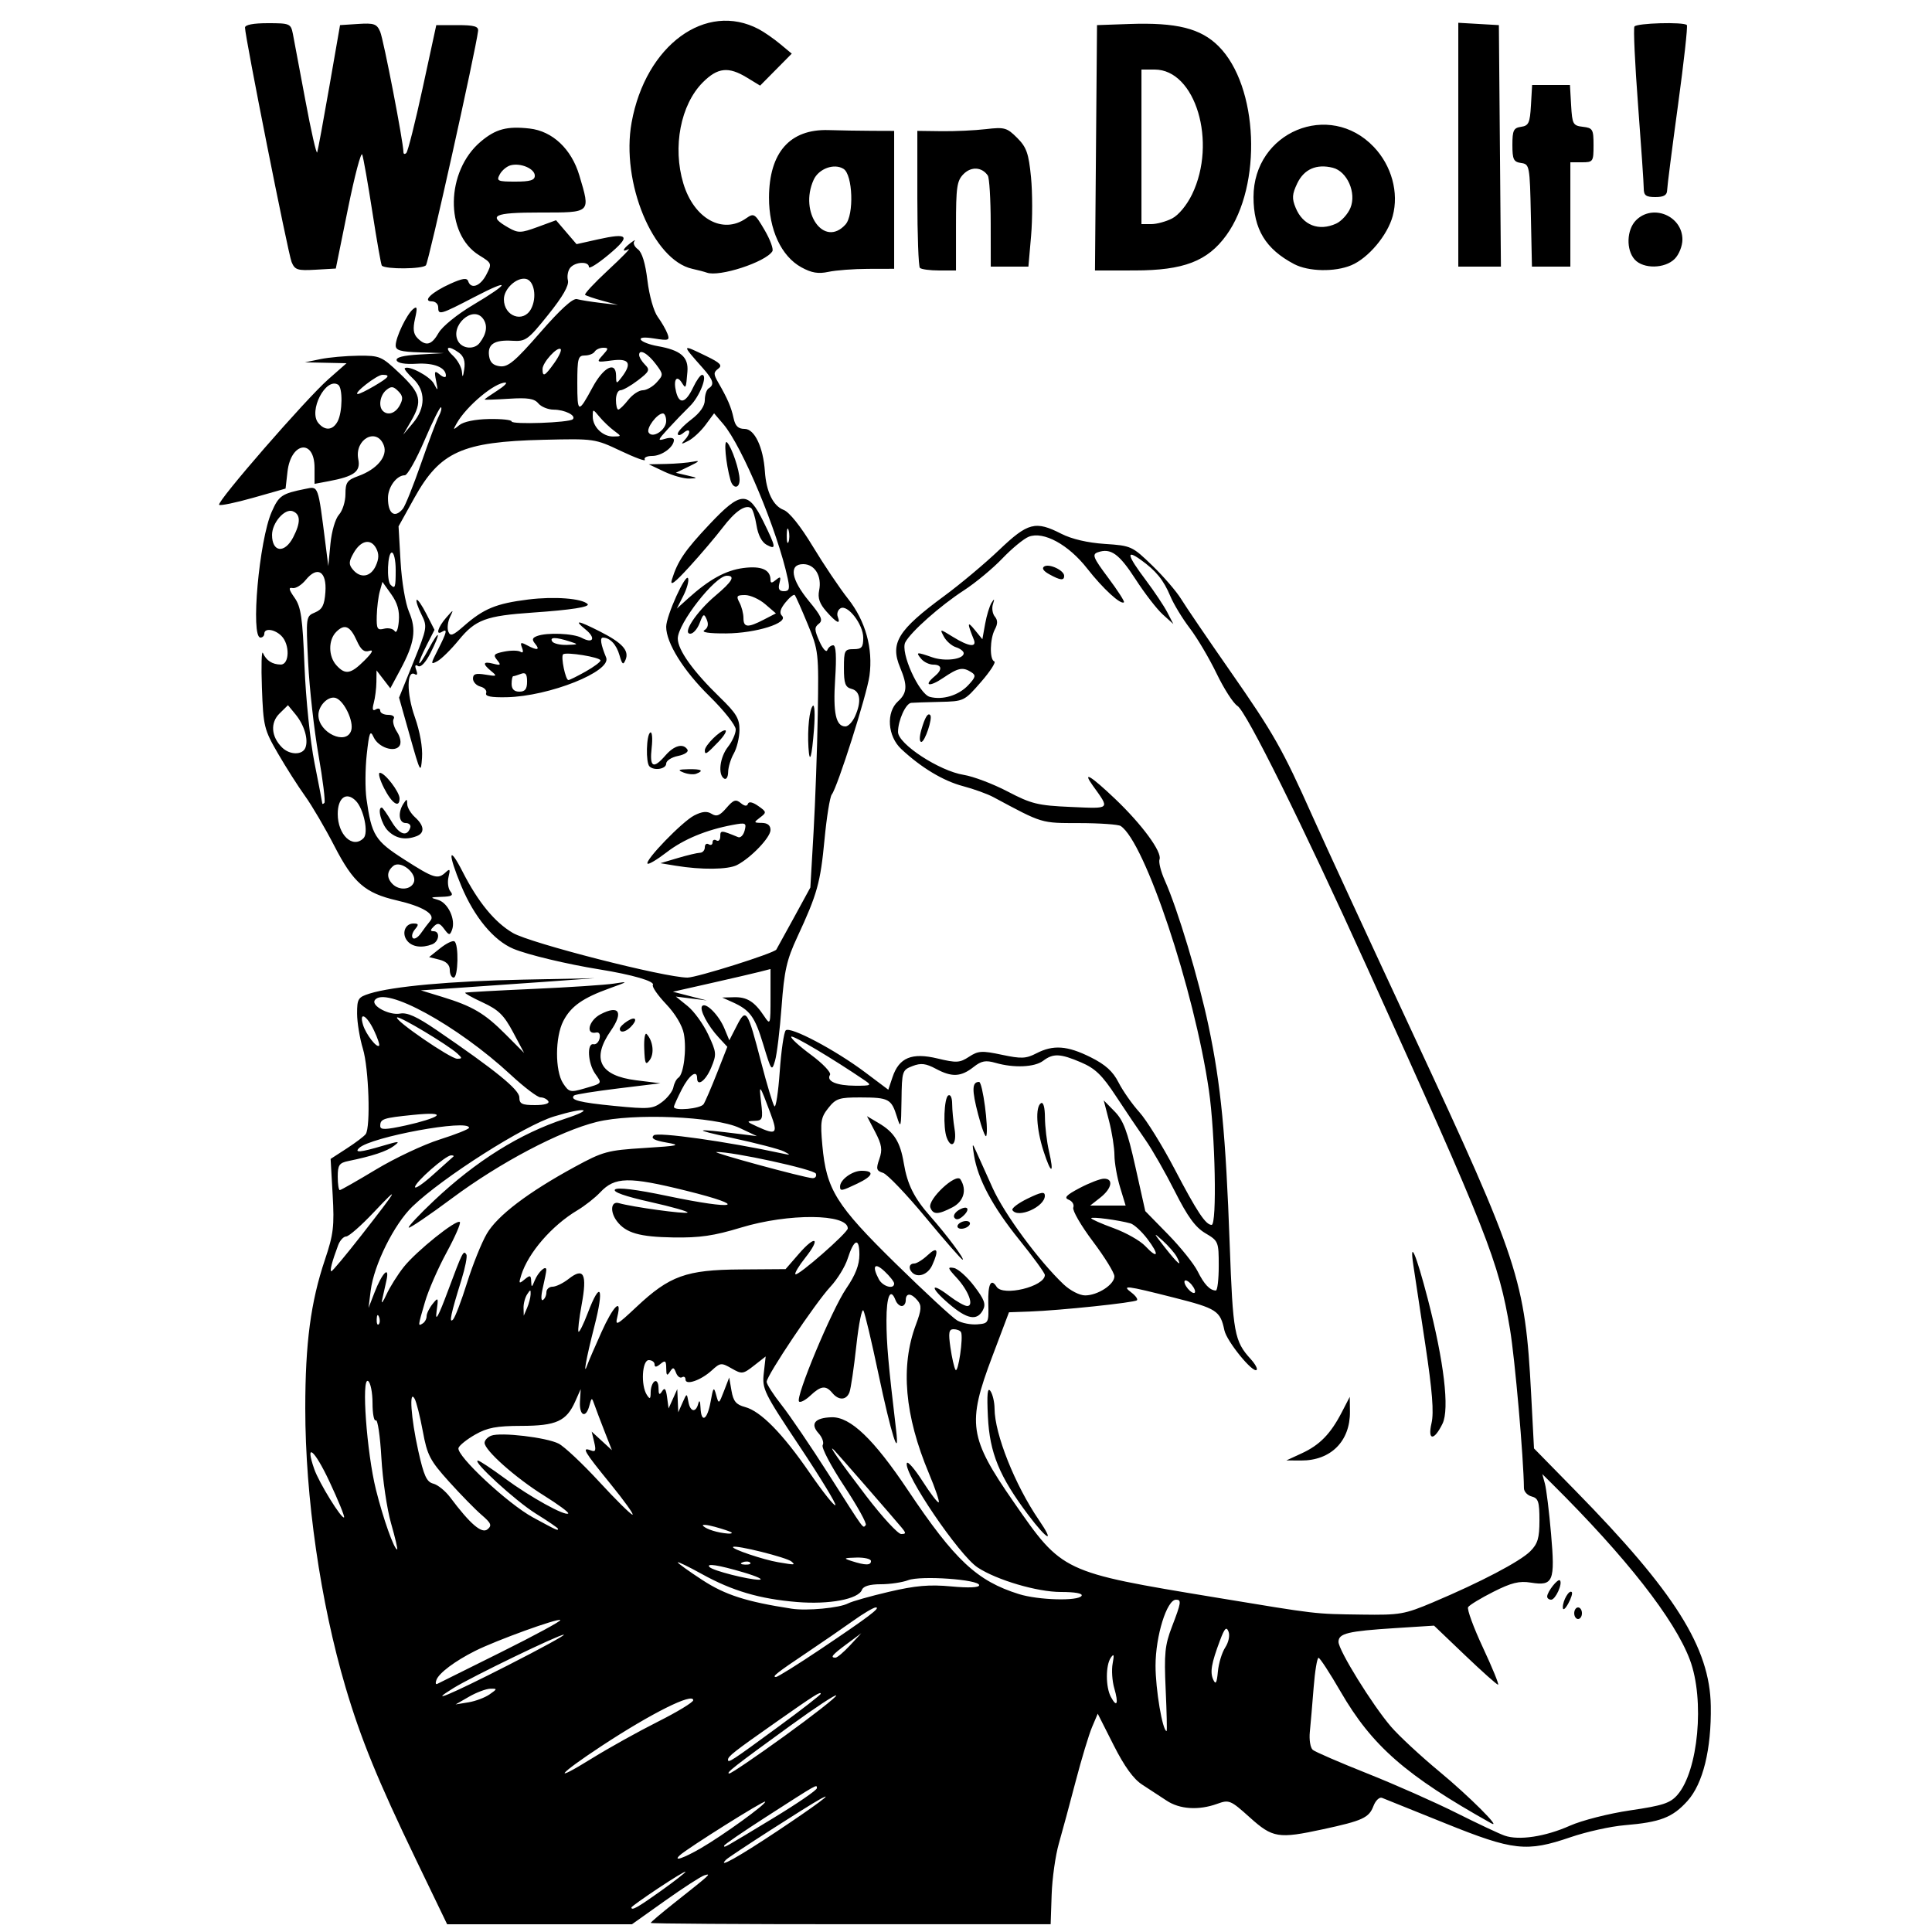 <?xml version="1.0" encoding="UTF-8" standalone="no"?>
<!-- Created with Inkscape (http://www.inkscape.org/) -->

<svg
   xmlns:dc="http://purl.org/dc/elements/1.1/"
   xmlns:cc="http://creativecommons.org/ns#"
   xmlns:rdf="http://www.w3.org/1999/02/22-rdf-syntax-ns#"
   xmlns:svg="http://www.w3.org/2000/svg"
   xmlns="http://www.w3.org/2000/svg"
   xmlns:sodipodi="http://sodipodi.sourceforge.net/DTD/sodipodi-0.dtd"
   xmlns:inkscape="http://www.inkscape.org/namespaces/inkscape"
   version="1.1"
   id="svg6076"
   width="666.667"
   height="666.667"
   viewBox="0 0 666.667 666.667"
   sodipodi:docname="pngwing.com.svg"
   inkscape:version="0.92.5 (2060ec1f9f, 2020-04-08)">
  <defs
     id="defs6080" />
  <sodipodi:namedview
     pagecolor="#ffffff"
     bordercolor="#666666"
     borderopacity="1"
     objecttolerance="10"
     gridtolerance="10"
     guidetolerance="10"
     inkscape:pageopacity="0"
     inkscape:pageshadow="2"
     inkscape:window-width="1920"
     inkscape:window-height="1016"
     id="namedview6078"
     showgrid="false"
     inkscape:zoom="0.50063159"
     inkscape:cx="143.26866"
     inkscape:cy="243.33693"
     inkscape:window-x="0"
     inkscape:window-y="27"
     inkscape:window-maximized="1"
     inkscape:current-layer="svg6076" />
  <path
     style="fill:#000000;stroke-width:1.333"
     d="m 143.518,641.652 c -13.099,-27.159 -19.052,-41.736 -24.294,-59.484 -8.66,-29.322 -13.883,-65.498 -13.884,-96.168 -7.1e-4,-22.542 1.874,-36.718 6.789,-51.333 2.946,-8.761 3.276,-11.534 2.659,-22.383 l -0.704,-12.383 5.563,-3.604 c 3.06,-1.982 6.004,-4.21 6.542,-4.95 1.744,-2.396 1.078,-22.733 -0.965,-29.467 -1.092,-3.6 -1.992,-9.049 -2,-12.109 -0.013,-5.114 0.336,-5.673 4.319,-6.923 7.929,-2.487 28.057,-4.315 53,-4.811 l 24.667,-0.491 -17.333,1.254 c -9.533,0.69 -23.033,1.632 -30,2.094 l -12.667,0.84 7.333,2.245 c 10.525,3.222 14.67,5.668 21.906,12.927 l 6.408,6.429 -3.823,-7.171 c -3.14,-5.89 -5.015,-7.723 -10.49,-10.257 -3.667,-1.697 -6.367,-3.213 -6,-3.369 0.367,-0.156 10.867,-0.737 23.333,-1.29 12.467,-0.553 25.067,-1.384 28,-1.846 5.103,-0.804 5.038,-0.734 -1.504,1.62 -9.298,3.345 -13.368,6.219 -15.992,11.294 -2.861,5.532 -2.899,17.2 -0.07,21.517 1.992,3.04 2.515,3.171 7.19,1.807 6.513,-1.901 6.323,-1.645 3.845,-5.182 -2.505,-3.577 -2.887,-10.614 -0.549,-10.123 0.873,0.183 1.82,-0.732 2.104,-2.035 0.307,-1.406 -0.17,-2.219 -1.175,-2 -3.812,0.829 -2.579,-4.198 1.553,-6.335 6.362,-3.29 7.934,-0.703 3.479,5.724 -6.768,9.766 -3.813,15.522 8.766,17.081 l 8.351,1.035 -14.571,1.78 c -8.014,0.979 -14.864,2.073 -15.222,2.431 -1.542,1.542 1.811,2.407 13.948,3.599 11.844,1.163 13.208,1.053 16.382,-1.314 1.905,-1.421 3.682,-3.719 3.951,-5.108 0.268,-1.389 1.039,-2.874 1.714,-3.3 1.834,-1.158 2.911,-9.762 1.899,-15.16 -0.538,-2.87 -2.964,-6.93 -6.129,-10.256 -2.881,-3.028 -4.935,-5.996 -4.564,-6.595 0.779,-1.26 -7.035,-3.539 -18.424,-5.373 -11.229,-1.808 -24.766,-5.047 -29.684,-7.102 -6.804,-2.843 -13.521,-10.933 -17.99,-21.669 -4.754,-11.42 -4.45,-14.525 0.477,-4.869 5.33,10.445 11.032,17.385 17.307,21.062 6.039,3.539 52.438,15.402 60.245,15.403 3.208,3.8e-4 29.752,-8.361 30.666,-9.66 0.131,-0.187 2.828,-5.083 5.993,-10.881 l 5.753,-10.542 1.099,-19.027 c 0.605,-10.465 1.261,-28.821 1.458,-40.792 0.352,-21.341 0.284,-21.947 -3.491,-31.098 -2.117,-5.133 -4.119,-9.633 -4.448,-10 -0.329,-0.367 -1.771,0.779 -3.203,2.547 -1.824,2.25 -2.184,3.634 -1.201,4.617 2.435,2.434 -8.938,6.014 -19.297,6.074 -5.9,0.034 -8.649,-0.379 -7.472,-1.124 1.22,-0.772 1.497,-2.029 0.805,-3.646 -0.939,-2.196 -1.21,-2.064 -2.452,1.199 -0.768,2.017 -2.214,3.667 -3.214,3.667 -2.911,0 2.097,-7.582 8.666,-13.12 5.831,-4.917 6.955,-6.88 3.937,-6.88 -4.047,0 -16.937,16.494 -16.937,21.672 0,3.936 5.303,11.346 14.512,20.277 5.716,5.544 6.814,7.381 6.774,11.333 -0.026,2.594 -0.905,6.217 -1.953,8.05 -1.048,1.833 -1.927,4.719 -1.953,6.412 -0.026,1.704 -0.643,2.711 -1.381,2.255 -2.225,-1.375 -1.496,-7.373 1.333,-10.97 1.467,-1.865 2.667,-4.555 2.667,-5.978 0,-1.435 -4.038,-6.55 -9.069,-11.487 -8.963,-8.795 -14.931,-18.368 -14.931,-23.949 0,-3.761 6.79,-18.756 7.565,-16.707 0.328,0.867 -0.412,3.567 -1.646,6 l -2.243,4.424 3.828,-3.452 c 7.354,-6.632 13.049,-9.764 19.184,-10.551 6.174,-0.792 9.311,0.593 9.311,4.11 0,1.172 0.464,1.167 1.895,-0.02 1.555,-1.291 1.766,-1.081 1.178,1.17 -0.516,1.972 -0.082,2.743 1.544,2.743 1.853,0 2.094,-0.784 1.335,-4.333 -3.518,-16.459 -15.724,-45.707 -22.265,-53.354 l -3.154,-3.688 -2.942,3.979 c -1.618,2.188 -4.288,4.671 -5.933,5.518 -2.468,1.27 -2.7,1.231 -1.325,-0.224 2.351,-2.487 2.08,-4.566 -0.333,-2.563 -1.125,0.933 -2,1.074 -2,0.322 0,-0.736 2.1,-2.94 4.667,-4.898 3.039,-2.318 4.667,-4.671 4.667,-6.746 0,-1.753 0.6,-3.558 1.333,-4.011 2.069,-1.279 1.611,-2.883 -1.979,-6.931 -7.478,-8.433 -7.489,-8.395 1.212,-4.168 4.801,2.333 5.596,3.181 4.059,4.333 -1.659,1.244 -1.657,1.873 0.012,4.766 3.224,5.587 4.476,8.503 5.296,12.333 0.577,2.699 1.587,3.667 3.824,3.667 3.403,0 6.413,6.334 6.969,14.667 0.467,7.001 2.847,11.904 6.441,13.27 1.987,0.755 5.845,5.576 10.097,12.615 3.785,6.266 9.252,14.392 12.15,18.058 6.044,7.646 8.679,17.122 7.396,26.592 -0.881,6.498 -11.021,38.432 -13.005,40.956 -0.645,0.82 -1.771,7.814 -2.503,15.542 -1.413,14.914 -2.502,18.813 -9.392,33.634 -3.665,7.884 -4.507,11.611 -5.422,24 -0.596,8.067 -1.611,16.467 -2.255,18.667 -1.122,3.832 -1.292,3.601 -4.045,-5.512 -2.93,-9.699 -4.576,-11.958 -10.714,-14.713 l -3.473,-1.558 4.079,-0.108 c 4.471,-0.119 7.048,1.499 10.393,6.522 2.138,3.211 2.195,3.043 2.195,-6.478 v -9.775 l -3.667,0.942 c -2.017,0.518 -9.596,2.281 -16.842,3.918 l -13.175,2.976 5.842,1.503 5.842,1.503 -5.333,-0.669 -5.333,-0.669 4.045,3.264 c 2.225,1.795 5.427,6.215 7.117,9.823 2.9,6.191 2.957,6.834 1.023,11.462 -1.888,4.519 -4.851,6.7 -4.851,3.57 0,-3.054 -2.795,-0.975 -5.306,3.947 -1.482,2.904 -2.694,5.604 -2.694,6 0,1.497 9.224,0.645 10.246,-0.947 0.589,-0.917 2.671,-5.743 4.628,-10.725 l 3.558,-9.058 -2.929,-3.161 c -3.872,-4.178 -6.838,-9.832 -5.735,-10.935 1.323,-1.323 5.761,3.188 7.669,7.796 l 1.681,4.057 2.574,-5.017 c 3.224,-6.284 3.69,-5.585 8.41,12.608 2.013,7.756 4.072,14.582 4.577,15.168 0.505,0.586 1.331,-4.806 1.835,-11.982 0.504,-7.176 1.438,-13.568 2.074,-14.205 1.5,-1.5 17.108,6.746 27.401,14.478 l 7.989,6.001 1.457,-4.345 c 2.262,-6.746 6.651,-8.563 15.535,-6.432 6.534,1.567 7.659,1.506 10.859,-0.591 3.173,-2.079 4.434,-2.156 11.334,-0.692 6.701,1.422 8.33,1.355 11.9,-0.492 5.832,-3.016 10.681,-2.67 18.719,1.336 5.127,2.555 7.683,4.866 9.653,8.727 1.474,2.888 4.697,7.485 7.163,10.214 2.466,2.73 7.935,11.553 12.153,19.607 7.754,14.805 10.737,19.31 12.788,19.31 1.892,0 1.254,-31.45 -0.943,-46.496 -5.067,-34.698 -22.088,-85.668 -30.439,-91.151 -0.821,-0.539 -7.24,-0.989 -14.266,-1 -13.377,-0.021 -12.467,0.254 -29.657,-8.962 -2.071,-1.11 -6.784,-2.815 -10.475,-3.788 -6.808,-1.796 -14.419,-6.369 -21.3,-12.796 -4.753,-4.44 -5.318,-12.683 -1.128,-16.474 3.169,-2.868 3.331,-5.419 0.737,-11.627 -3.552,-8.5 -0.828,-12.919 15.263,-24.767 5.5,-4.049 13.992,-11.167 18.87,-15.817 9.976,-9.509 12.537,-10.174 21.516,-5.588 3.538,1.807 9.065,3.094 14.947,3.482 9.12,0.601 9.495,0.772 16.41,7.467 3.892,3.768 8.36,8.951 9.928,11.518 1.568,2.567 9.123,13.667 16.788,24.667 15.27,21.913 18.127,26.952 28.72,50.667 3.931,8.8 19.587,42.7 34.791,75.333 36.286,77.884 38.429,84.42 40.483,123.442 l 1.001,19.021 14.153,14.435 c 34.512,35.2 46.542,54.313 46.852,74.435 0.231,14.972 -2.69,26.843 -8.071,32.799 -5.164,5.716 -9.316,7.313 -21.722,8.355 -4.767,0.401 -13.122,2.255 -18.567,4.12 -15.178,5.2 -19.793,4.692 -43.223,-4.763 -11.115,-4.485 -20.951,-8.446 -21.858,-8.802 -0.908,-0.356 -2.243,0.919 -2.973,2.838 -1.534,4.035 -3.731,5.045 -17.379,7.993 -15.455,3.338 -17.376,3.027 -25.304,-4.101 -6.634,-5.964 -7.107,-6.161 -11.239,-4.667 -6.385,2.309 -12.945,1.888 -17.457,-1.121 -2.2,-1.467 -5.983,-3.942 -8.406,-5.501 -3.012,-1.937 -6.138,-6.261 -9.877,-13.66 l -5.47,-10.825 -1.978,4.667 c -1.088,2.567 -3.624,10.967 -5.636,18.667 -2.012,7.7 -4.622,17.361 -5.801,21.468 -1.179,4.108 -2.299,12.052 -2.488,17.654 l -0.344,10.185 -69,0.013 c -37.95,0.007 -69,-0.198 -69,-0.457 0,-0.259 3.716,-3.409 8.259,-7 12.411,-9.813 12.852,-10.219 10.235,-9.409 -1.195,0.37 -7.304,4.319 -13.575,8.776 l -11.402,8.103 H 186.178 154.296 Z m 84.452,10.898 c 4.715,-3.364 8.572,-6.369 8.572,-6.677 0,-0.308 -4.2,2.233 -9.333,5.646 -5.133,3.413 -9.333,6.418 -9.333,6.677 0,1.223 2.166,0.012 10.094,-5.646 z m 40.197,-20.667 c 13.177,-8.769 20.204,-13.994 15.042,-11.186 -4.556,2.479 -31.436,19.771 -32.667,21.014 -3.202,3.237 4.166,-0.872 17.625,-9.828 z m -26.409,5.918 c 7.678,-4.433 22.907,-15.455 22.256,-16.107 -0.468,-0.467 -26.79,16.07 -29.405,18.475 -2.51,2.307 1.155,1.094 7.15,-2.368 z m 25.117,-10.466 c 8.25,-4.997 15,-9.627 15,-10.289 0,-1.417 0.609,-1.761 -17.667,9.996 -7.883,5.072 -14.333,9.497 -14.333,9.835 0,0.783 -0.633,1.138 17,-9.542 z m 274.825,2.663 c 4.168,-1.855 13.441,-4.214 20.842,-5.302 11.272,-1.656 13.79,-2.483 16.288,-5.35 7.2,-8.261 9.465,-32.778 4.304,-46.573 -5.229,-13.977 -22.046,-35.461 -47.569,-60.774 l -3.361,-3.333 0.901,3.333 c 0.496,1.833 1.447,9.602 2.113,17.263 1.431,16.444 0.756,18.08 -6.951,16.847 -4.026,-0.644 -6.695,0.011 -12.967,3.176 -4.344,2.193 -8.259,4.572 -8.701,5.287 -0.442,0.715 1.873,7.028 5.145,14.03 3.272,7.001 5.606,12.73 5.188,12.73 -0.418,0 -5.561,-4.586 -11.428,-10.191 l -10.667,-10.191 -13.481,0.859 c -16.265,1.037 -19.481,1.818 -19.481,4.735 0,2.917 11.711,21.831 18.134,29.288 2.763,3.208 10.309,10.207 16.769,15.554 10.143,8.395 21.722,19.965 17.764,17.749 -29.45,-16.483 -41.109,-26.686 -52,-45.502 -3.667,-6.335 -7.066,-11.544 -7.553,-11.576 -0.487,-0.032 -1.251,4.592 -1.696,10.276 -0.445,5.683 -1.036,12.56 -1.313,15.281 -0.277,2.723 0.186,5.517 1.029,6.213 0.843,0.696 9.333,4.369 18.866,8.163 9.533,3.793 23.333,9.905 30.667,13.583 7.333,3.677 14.833,7.207 16.667,7.843 4.965,1.725 14.036,0.346 22.491,-3.418 z m 1.509,-73.332 c 0,-1.1 0.6,-2 1.333,-2 0.733,0 1.333,0.9 1.333,2 0,1.1 -0.6,2 -1.333,2 -0.733,0 -1.333,-0.9 -1.333,-2 z m -3.932,-2 c -0.032,-2.382 2.187,-6.19 3.084,-5.293 0.346,0.347 -0.2,2.129 -1.214,3.961 -1.069,1.931 -1.855,2.491 -1.871,1.331 z m -5.401,-3.745 c 0,-1.648 3.698,-6.341 4.402,-5.586 1.008,1.08 -1.528,6.665 -3.026,6.665 -0.757,0 -1.376,-0.485 -1.376,-1.078 z m -306.903,43.197 c 6.73,-3.38 12.236,-6.725 12.236,-7.432 0,-2.719 -14.395,4.462 -31.509,15.717 -15.125,9.947 -17.701,13.204 -3.456,4.369 5.771,-3.579 15.999,-9.273 22.729,-12.653 z m 43.691,4.956 c 9.833,-7.109 17.878,-13.411 17.878,-14.005 0,-0.593 -7.05,4.036 -15.667,10.288 -19.638,14.248 -22.61,16.576 -21.212,16.613 0.617,0.016 9.167,-5.787 19,-12.896 z m -1.788,-3.456 c 7.883,-5.781 14.333,-10.796 14.333,-11.143 0,-0.92 -1.998,0.344 -15.333,9.704 -14.676,10.301 -16.667,11.86 -16.667,13.046 0,1.26 1.152,0.504 17.667,-11.607 z m 133.358,-12.619 c -0.566,-12.388 -0.273,-15.329 2.16,-21.667 3.213,-8.371 3.358,-9.333 1.408,-9.333 -3.171,0 -7.05,12.485 -7.067,22.742 -0.013,8.193 2.422,22.592 3.821,22.592 0.183,0 0.038,-6.45 -0.322,-14.333 z m -233.31,1.683 c 2.739,-1.918 2.751,-2.014 0.249,-1.961 -1.447,0.031 -4.73,1.263 -7.297,2.738 l -4.667,2.682 4.418,-0.721 c 2.43,-0.397 5.713,-1.629 7.297,-2.738 z m 215.578,-2.105 c -0.731,-2.518 -0.984,-6.378 -0.563,-8.578 0.578,-3.023 0.425,-3.511 -0.628,-2 -1.823,2.615 -1.819,10.124 0.01,13.535 2.093,3.912 2.722,2.342 1.185,-2.957 z M 175.209,574.667 c 11.367,-5.789 20.067,-10.555 19.333,-10.59 -1.615,-0.077 -31.46,14.356 -38,18.377 -9.396,5.777 -1.491,2.48 18.667,-7.787 z m -2.295,-4.571 c 11.571,-5.755 20.765,-10.737 20.432,-11.07 -0.749,-0.749 -22.207,7.026 -29.429,10.662 -6.929,3.489 -12.397,7.581 -13.31,9.96 -0.403,1.05 -0.282,1.684 0.269,1.41 0.55,-0.274 10.468,-5.207 22.039,-10.962 z m 249.867,-1.605 c 1.17,-1.785 1.659,-4.146 1.137,-5.48 -0.722,-1.841 -1.348,-1.2 -2.922,2.99 -3.018,8.036 -3.532,11.052 -2.324,13.644 0.833,1.788 1.213,1.105 1.576,-2.831 0.263,-2.853 1.403,-6.598 2.534,-8.323 z m -139.754,0.659 c 16.702,-11.209 21.036,-14.482 19.175,-14.482 -0.752,0 -4.283,2.082 -7.846,4.627 -3.563,2.545 -10.679,7.442 -15.812,10.883 -10.494,7.033 -12.344,8.49 -10.783,8.49 0.596,0 7.466,-4.283 15.267,-9.518 z m 10.267,-1.37 3.916,-4.221 -5,3.713 c -5.07,3.765 -5.869,4.729 -3.916,4.729 0.596,0 2.846,-1.899 5,-4.221 z m 201.29,-14.927 c 16.246,-6.852 29.928,-14.032 33.449,-17.553 2.596,-2.596 3.178,-4.552 3.178,-10.696 0,-6.397 -0.398,-7.623 -2.667,-8.216 -1.467,-0.384 -2.676,-1.677 -2.687,-2.875 -0.098,-10.34 -3.109,-44.688 -4.808,-54.844 -3.918,-23.426 -7.691,-32.979 -49.225,-124.667 -22.509,-49.689 -41.769,-88.538 -44.827,-90.421 -1.409,-0.868 -4.639,-5.884 -7.177,-11.147 -2.538,-5.262 -6.7,-12.301 -9.249,-15.64 -2.549,-3.34 -5.571,-8.312 -6.715,-11.05 -2.346,-5.615 -4.977,-8.841 -10.311,-12.643 -5.131,-3.658 -4.572,-1.452 1.774,6.994 2.992,3.982 6.369,9.041 7.503,11.241 l 2.062,4 -3.68,-3.333 c -2.024,-1.833 -6.242,-7.298 -9.373,-12.144 -5.682,-8.793 -8.563,-10.847 -13.024,-9.282 -2.054,0.72 -1.586,1.866 3.588,8.782 3.272,4.375 5.724,8.18 5.447,8.457 -1.026,1.026 -7.267,-4.696 -12.67,-11.616 -6.469,-8.285 -15.099,-12.989 -20.178,-10.997 -1.714,0.672 -5.816,4.049 -9.116,7.503 -3.3,3.455 -9.259,8.398 -13.243,10.986 -8.175,5.309 -18.276,14.254 -20.24,17.923 -1.822,3.404 4.677,17.867 8.474,18.86 4.414,1.154 9.925,-0.524 13.213,-4.023 2.587,-2.754 2.756,-3.447 1.093,-4.498 -2.983,-1.886 -4.496,-1.576 -9.779,2.01 -4.709,3.196 -6.883,2.718 -2.853,-0.626 2.73,-2.266 2.512,-4 -0.503,-4 -1.377,0 -3.25,-0.9 -4.163,-2 -1.984,-2.391 -1.652,-2.437 3.825,-0.528 4.402,1.535 10.842,0.699 10.842,-1.408 0,-0.67 -1.201,-1.599 -2.668,-2.065 -1.467,-0.466 -3.338,-2.099 -4.157,-3.629 -1.488,-2.781 -1.487,-2.781 3.159,0.09 5.443,3.364 8.291,3.712 7.142,0.872 -2.321,-5.737 -2.257,-6.502 0.286,-3.383 l 2.677,3.284 0.951,-5.284 c 0.523,-2.906 1.52,-6.184 2.214,-7.284 0.991,-1.569 1.093,-1.461 0.473,0.502 -0.435,1.376 -0.138,3.288 0.659,4.248 1.033,1.244 1.039,2.511 0.023,4.41 -1.741,3.253 -1.879,10.451 -0.213,11.062 0.667,0.244 -1.399,3.444 -4.592,7.111 -5.762,6.617 -5.867,6.668 -14.213,6.855 -4.625,0.103 -9.062,0.254 -9.861,0.333 -1.887,0.189 -4.547,6.07 -4.547,10.051 0,4.142 14.268,13.458 22.667,14.8 3.3,0.527 10.114,3.109 15.142,5.737 8.212,4.293 10.429,4.835 21.802,5.333 13.933,0.609 13.577,0.961 7.549,-7.443 -3.7,-5.159 -0.613,-3.302 7.76,4.667 9.268,8.822 16.275,18.368 15.316,20.867 -0.363,0.946 0.454,4.207 1.815,7.247 4.476,9.998 11.67,33.938 15.114,50.295 4.258,20.225 5.918,37.376 7.285,75.258 1.11,30.761 1.599,33.427 7.277,39.661 1.5,1.647 2.409,3.313 2.02,3.702 -1.265,1.265 -10.325,-9.859 -11.127,-13.663 -1.421,-6.744 -2.648,-7.539 -17.398,-11.276 -16.682,-4.227 -18.192,-4.405 -14.654,-1.729 1.413,1.069 2.257,2.256 1.875,2.639 -0.81,0.81 -26.48,3.511 -36.967,3.89 l -7.19,0.259 -5.761,15.259 c -8.753,23.183 -8.046,27.959 7.441,50.293 16.748,24.154 16.645,24.105 69.367,32.815 36.019,5.95 34.006,5.714 50.707,5.952 13.166,0.187 14.702,-0.079 24.667,-4.282 z M 354.798,522.724 c -9.968,-13.261 -13.3,-21.376 -13.908,-33.873 -0.381,-7.847 -0.139,-10.298 0.875,-8.852 0.772,1.1 1.412,3.841 1.423,6.091 0.044,8.772 7.03,26.313 15.293,38.398 5.711,8.352 2.914,7.012 -3.684,-1.765 z m 94.411,-21.244 c 6.192,-2.858 9.926,-6.689 13.787,-14.147 l 2.762,-5.333 0.059,5.066 c 0.119,10.225 -6.608,16.964 -16.875,16.905 l -5.066,-0.029 5.333,-2.461 z m 44.762,-10.41 c 0.856,-3.681 0.271,-11.093 -2.139,-27.07 -1.825,-12.1 -3.68,-24.4 -4.123,-27.333 -1.429,-9.47 0.937,-3.967 4.965,11.548 5.601,21.575 7.546,37.998 5.097,43.028 -2.939,6.037 -5.22,5.933 -3.8,-0.173 z M 317.928,251.819 c 1.238,-4.316 2.271,-6.007 3.081,-5.041 0.867,1.033 -1.866,9.222 -3.078,9.222 -0.713,0 -0.715,-1.7 -0.003,-4.181 z m 44.101,-53.676 c -2.007,-1.113 -2.632,-2.101 -1.694,-2.681 1.73,-1.07 6.874,1.364 6.874,3.252 0,1.706 -1.338,1.559 -5.18,-0.571 z m -69.371,355.129 c 1.276,-0.683 7.623,-2.482 14.103,-3.998 9.151,-2.14 13.941,-2.555 21.449,-1.858 6.085,0.565 9.667,0.409 9.667,-0.42 0,-1.974 -20.109,-3.395 -24.487,-1.731 -2.028,0.771 -6.284,1.402 -9.457,1.402 -3.807,0 -6.023,0.657 -6.511,1.93 -1.237,3.223 -11.299,5.117 -22.354,4.207 -12.92,-1.063 -22.365,-3.838 -32.857,-9.651 -4.583,-2.539 -8.333,-4.358 -8.333,-4.042 0,0.316 3.814,3.06 8.475,6.097 7.934,5.169 15.142,7.482 30.858,9.9 5.23,0.805 16.502,-0.26 19.448,-1.837 z m 80.552,-2.605 c 0.514,-0.832 -2.188,-1.333 -7.194,-1.333 -8.114,0 -22.022,-4.099 -28.655,-8.445 -6.39,-4.187 -25.609,-32.514 -24.44,-36.022 0.269,-0.807 2.729,2.033 5.466,6.312 2.737,4.279 5.231,7.525 5.541,7.215 0.311,-0.311 -1.215,-4.8 -3.39,-9.977 -8.393,-19.976 -9.879,-36.939 -4.496,-51.312 1.939,-5.177 2.038,-6.585 0.587,-8.333 -2.204,-2.655 -4.086,-2.703 -4.086,-0.104 0,1.1 -0.619,2 -1.375,2 -0.756,0 -1.721,-0.9 -2.143,-2 -1.749,-4.557 -3.148,-1.436 -3.139,7 0.009,7.963 0.617,14.867 3.315,37.667 1.315,11.113 -1.704,1.54 -6.099,-19.333 -2.316,-11 -4.635,-20.79 -5.154,-21.756 -0.519,-0.966 -1.624,4.474 -2.455,12.088 -0.831,7.614 -1.899,14.854 -2.373,16.089 -1.068,2.783 -3.713,2.893 -5.91,0.246 -2.255,-2.717 -3.943,-2.518 -7.575,0.894 -1.694,1.592 -3.456,2.519 -3.915,2.06 -1.36,-1.36 11.31,-31.722 16.26,-38.965 3.224,-4.718 4.564,-8.166 4.564,-11.745 0,-6.08 -1.875,-5.413 -4.059,1.442 -0.873,2.74 -3.543,7.081 -5.934,9.648 -5.16,5.538 -22.007,30.66 -22.007,32.816 0,0.826 2.318,4.431 5.15,8.01 2.833,3.579 10.122,14.308 16.2,23.841 12.89,20.22 11.758,18.67 12.845,17.583 0.474,-0.474 -2.883,-6.539 -7.459,-13.479 -4.576,-6.94 -7.905,-13.29 -7.397,-14.112 0.508,-0.822 -0.141,-2.67 -1.443,-4.108 -2.951,-3.261 -1.237,-5.339 4.539,-5.503 6.449,-0.183 14.5,7.518 26.327,25.187 16.156,24.136 23.824,31.311 38.287,35.831 6.71,2.097 20.458,2.479 21.619,0.601 z m -116.667,-8.097 c -8.684,-2.565 -13.121,-3.247 -11.668,-1.794 1.231,1.231 13.332,4.317 17.002,4.336 1.833,0.009 -0.567,-1.134 -5.333,-2.542 z m 2.306,-3.376 c -0.443,-0.443 -1.593,-0.49 -2.556,-0.105 -1.064,0.426 -0.748,0.742 0.806,0.806 1.406,0.058 2.193,-0.257 1.75,-0.7 z m 14.294,-0.344 c -1.553,-1.409 -19.368,-5.86 -20.185,-5.043 -0.658,0.658 10.433,4.409 15.585,5.271 5.862,0.981 5.929,0.978 4.6,-0.229 z m 27.4,-0.184 c 0,-0.733 -2.25,-1.274 -5,-1.2 -4.462,0.119 -4.642,0.248 -1.667,1.2 4.766,1.526 6.667,1.526 6.667,0 z m -165.599,-13 c -1.416,-4.95 -2.921,-15.133 -3.344,-22.628 -0.423,-7.496 -1.284,-13.31 -1.913,-12.921 -0.629,0.389 -1.144,-2.293 -1.144,-5.96 0,-3.667 -0.691,-7.094 -1.535,-7.615 -2.361,-1.459 -0.471,24.673 2.709,37.458 2.487,9.996 6.272,20.667 7.332,20.667 0.258,0 -0.689,-4.05 -2.105,-9 z m 31.222,-2.933 c -2.178,-1.87 -7.247,-7.051 -11.265,-11.512 -6.549,-7.272 -7.481,-9.067 -9.004,-17.333 -0.934,-5.072 -2.203,-10.121 -2.819,-11.221 -1.978,-3.532 -1.269,6.656 1.25,17.958 1.927,8.647 2.893,10.757 5.187,11.333 1.55,0.39 4.166,2.509 5.814,4.709 6.951,9.282 10.925,12.681 12.905,11.037 1.586,-1.317 1.253,-2.118 -2.068,-4.97 z m 86.267,6.072 c -0.306,-0.29 -2.905,-1.169 -5.775,-1.953 -2.871,-0.784 -4.671,-0.905 -4,-0.269 1.229,1.166 4.947,2.309 8.442,2.595 1.039,0.085 1.639,-0.083 1.333,-0.373 z m 58.586,-1.806 c -2.655,-3.197 -21.368,-24.683 -22.934,-26.333 -3.165,-3.334 1.715,3.679 10.899,15.667 5.478,7.15 10.863,13 11.967,13 1.761,0 1.769,-0.286 0.069,-2.333 z m -118.475,0.523 c 0,-0.262 -3.45,-2.62 -7.667,-5.239 -6.984,-4.338 -22.204,-18.284 -19.954,-18.284 0.52,0 4.698,2.764 9.283,6.142 8.709,6.416 20.84,13.133 21.866,12.107 0.328,-0.328 -3.481,-3.139 -8.466,-6.245 -9.713,-6.053 -20.396,-15.554 -20.396,-18.139 0,-0.869 1.036,-1.977 2.301,-2.463 3.282,-1.26 19.039,0.597 23.249,2.74 1.953,0.994 8.253,6.914 14,13.155 5.747,6.242 10.921,11.353 11.497,11.359 0.576,0.005 -2.874,-4.807 -7.667,-10.696 -9.119,-11.203 -10.02,-12.746 -6.698,-11.472 1.609,0.618 1.841,0.041 1.145,-2.857 l -0.871,-3.631 3.494,3.207 3.494,3.207 -2.563,-6.54 c -1.41,-3.597 -2.98,-7.74 -3.489,-9.207 -0.882,-2.54 -0.965,-2.52 -1.743,0.412 -1.201,4.529 -3.523,3.463 -3.233,-1.484 l 0.25,-4.262 -1.879,4.231 c -3.04,6.844 -6.53,8.433 -18.585,8.457 -8.6,0.018 -11.731,0.607 -15.933,3 -2.876,1.638 -5.471,3.713 -5.766,4.611 -0.856,2.603 17.03,19.287 25.728,23.998 8.392,4.545 8.601,4.64 8.601,3.892 z m -78.876,-16.313 c -5.181,-11.054 -8.555,-13.814 -5.231,-4.278 1.645,4.72 9.506,17.447 10.291,16.662 0.279,-0.279 -1.998,-5.852 -5.06,-12.384 z M 275.941,499.125 c -12.39,-18.596 -12.998,-19.84 -12.382,-25.307 l 0.648,-5.749 -4.007,3.136 c -3.813,2.984 -4.189,3.032 -7.75,0.989 -3.538,-2.03 -3.91,-1.994 -6.825,0.676 -3.746,3.431 -9.083,5.277 -9.083,3.141 0,-0.826 -0.537,-1.17 -1.194,-0.764 -0.656,0.406 -1.589,-0.292 -2.072,-1.551 -0.753,-1.961 -1.055,-2.008 -2.119,-0.326 -0.97,1.534 -1.246,1.272 -1.262,-1.201 -0.017,-2.66 -0.339,-2.899 -2.02,-1.503 -1.382,1.147 -2,1.197 -2,0.163 0,-0.823 -0.9,-1.497 -2,-1.497 -2.32,0 -2.803,8.694 -0.667,12 1.051,1.626 1.296,1.454 1.313,-0.921 0.011,-1.607 0.62,-3.292 1.354,-3.745 0.74,-0.457 1.342,0.546 1.354,2.255 0.016,2.347 0.306,2.627 1.222,1.18 0.902,-1.425 1.333,-0.926 1.729,2 l 0.527,3.899 1.499,-3.333 1.499,-3.333 0.169,4 0.169,4 1.48,-3.333 c 1.477,-3.326 1.481,-3.326 2.008,-0.333 0.628,3.57 2.566,3.947 3.424,0.667 0.375,-1.436 0.669,-0.923 0.764,1.333 0.236,5.588 2.355,4.372 3.487,-2 0.894,-5.033 1.108,-5.294 1.91,-2.333 0.887,3.274 0.936,3.25 2.705,-1.333 l 1.802,-4.667 0.792,4.575 c 0.629,3.633 1.592,4.788 4.678,5.61 5.423,1.444 12.966,9.139 22.408,22.86 4.433,6.442 8.377,11.395 8.764,11.008 0.387,-0.387 -5.159,-9.505 -12.326,-20.262 z m 55.667,-39.458 c -0.306,-0.55 -1.457,-1 -2.559,-1 -1.63,0 -1.832,1.181 -1.085,6.333 0.505,3.483 1.289,6.933 1.742,7.667 0.91,1.472 2.792,-11.397 1.901,-13 z m -124.062,0 c 4.111,-9.118 7.123,-12.045 5.487,-5.333 -0.818,3.357 -0.261,3.073 6.587,-3.357 11.449,-10.751 17.136,-12.802 35.856,-12.934 l 15.6,-0.11 4.6,-5.299 c 5.778,-6.657 7.651,-5.492 2.2,1.368 -2.219,2.792 -3.753,5.358 -3.409,5.702 0.8,0.8 18.076,-14.318 18.076,-15.818 0,-5.109 -20.48,-5.27 -36.851,-0.289 -9.355,2.846 -14.237,3.555 -23.439,3.403 -11.581,-0.191 -16.249,-1.531 -19.334,-5.55 -2.523,-3.286 -2.146,-7.088 0.624,-6.291 4.67,1.343 23.085,3.869 23.702,3.251 0.349,-0.349 -5.431,-1.989 -12.845,-3.644 -8.695,-1.941 -13.021,-3.468 -12.188,-4.301 0.833,-0.833 7.238,-0.045 18.044,2.22 24.002,5.031 28.727,3.689 6.44,-1.829 -19.766,-4.894 -24.529,-4.8 -29.584,0.581 -1.755,1.868 -5.301,4.656 -7.88,6.195 -8.809,5.258 -16.953,14.66 -19.366,22.357 -0.933,2.976 -0.813,3.133 1.151,1.503 1.9,-1.577 2.204,-1.487 2.277,0.677 0.074,2.188 0.227,2.143 1.24,-0.367 1.186,-2.939 4.034,-5.48 3.977,-3.548 -0.018,0.593 -0.553,3.324 -1.191,6.069 -0.678,2.918 -0.665,4.685 0.032,4.255 0.655,-0.405 1.191,-1.601 1.191,-2.657 0,-1.057 0.955,-1.921 2.123,-1.921 1.168,0 3.67,-1.217 5.562,-2.705 5.216,-4.103 6.432,-1.71 4.489,8.834 -0.898,4.871 -1.39,9.099 -1.093,9.396 0.296,0.296 1.729,-2.594 3.184,-6.422 4.393,-11.561 5.751,-8.917 2.308,4.494 -2.878,11.208 -4.12,18.189 -2.327,13.07 0.385,-1.1 2.527,-6.05 4.759,-11 z m -76.759,-5.25 c -0.426,-1.064 -0.742,-0.748 -0.806,0.806 -0.058,1.406 0.257,2.193 0.7,1.75 0.443,-0.443 0.49,-1.593 0.105,-2.556 z m 16.423,-0.241 c 0,-0.917 0.937,-2.831 2.083,-4.255 1.954,-2.428 2.037,-2.258 1.34,2.745 -0.518,3.723 0.674,1.533 3.95,-7.255 5.054,-13.558 5.354,-14.148 6.354,-12.5 0.363,0.599 -0.411,4.537 -1.721,8.751 -3.643,11.724 -4.378,15.193 -2.896,13.671 0.714,-0.733 2.891,-6.433 4.838,-12.667 1.947,-6.233 5.018,-13.862 6.824,-16.953 3.656,-6.254 14.199,-14.267 30.328,-23.05 9.762,-5.316 11.306,-5.736 24,-6.529 11.999,-0.749 12.887,-0.966 7.683,-1.875 -4.249,-0.742 -5.479,-1.432 -4.429,-2.482 1.264,-1.264 25.317,2.122 44.312,6.236 2.991,0.648 3.06,0.578 0.667,-0.678 -1.467,-0.77 -9.567,-2.88 -18,-4.69 -14.056,-3.016 -13.384,-3.356 2.667,-1.35 l 6,0.75 -6,-2.828 c -8.476,-3.995 -36.808,-5.184 -49.333,-2.07 -12.763,3.173 -33.37,14.04 -49.802,26.263 -7.958,5.919 -14.722,10.509 -15.031,10.2 -0.309,-0.309 3.607,-4.496 8.703,-9.303 14.546,-13.722 29.653,-23.163 45.216,-28.259 10.529,-3.448 7.249,-4.149 -3.762,-0.804 -10.275,3.121 -38.379,20.99 -48.864,31.07 -6.334,6.089 -13.314,20.133 -14.422,29.019 l -0.748,6 2.056,-5.301 c 2.692,-6.941 5.34,-9.548 4.096,-4.032 -0.496,2.2 -1.167,5.2 -1.492,6.667 -0.324,1.467 0.361,0.581 1.524,-1.968 1.162,-2.549 3.837,-6.812 5.944,-9.472 4.348,-5.49 18.271,-16.649 19.383,-15.536 0.404,0.404 -1.662,5.138 -4.59,10.522 -2.928,5.383 -6.274,13.047 -7.434,17.03 -2.492,8.551 -2.485,8.48 -0.777,7.425 0.733,-0.453 1.333,-1.574 1.333,-2.491 z m 193.817,-4.509 c -0.172,-6.549 0.94,-8.758 2.85,-5.667 2.145,3.471 16.667,-0.05 16.667,-4.042 0,-0.673 -3.993,-6.169 -8.873,-12.214 -9.128,-11.306 -14.267,-20.904 -15.568,-29.078 -0.684,-4.297 -0.625,-4.403 0.75,-1.333 0.821,1.833 3.386,7.533 5.7,12.667 4.035,8.951 15.932,25.094 24.444,33.167 2.281,2.163 5.523,3.833 7.441,3.833 4.349,0 10.107,-3.748 10.107,-6.579 0,-1.201 -3.347,-6.631 -7.439,-12.067 -4.091,-5.436 -7.129,-10.689 -6.751,-11.675 0.378,-0.986 -0.324,-2.191 -1.561,-2.679 -1.745,-0.688 -0.904,-1.596 3.751,-4.05 3.3,-1.74 7.05,-3.19 8.333,-3.223 3.455,-0.089 2.83,3.355 -1.18,6.51 l -3.513,2.763 h 6.116 6.116 l -1.922,-6.333 c -1.057,-3.483 -1.928,-8.453 -1.936,-11.043 -0.01,-2.59 -0.844,-7.908 -1.858,-11.818 l -1.844,-7.109 3.757,3.818 c 3.034,3.083 4.414,6.762 7.17,19.108 l 3.412,15.29 7.868,8.044 c 4.327,4.424 8.915,10.144 10.194,12.71 2.255,4.525 4.222,6.604 6.287,6.646 0.55,0.011 1,-3.82 1,-8.515 0,-8.323 -0.115,-8.603 -4.616,-11.258 -3.458,-2.04 -6.102,-5.668 -10.543,-14.465 -3.26,-6.458 -7.82,-14.442 -10.134,-17.742 -2.314,-3.3 -6.883,-10.077 -10.154,-15.06 -4.765,-7.261 -7.154,-9.578 -12.027,-11.667 -7.199,-3.086 -9.642,-3.191 -13.114,-0.564 -2.94,2.224 -10.06,2.541 -16.376,0.73 -3.474,-0.996 -4.912,-0.73 -7.638,1.415 -4.351,3.422 -7.465,3.578 -12.944,0.646 -3.539,-1.893 -5.206,-2.093 -8.12,-0.974 -3.546,1.362 -3.671,1.748 -3.803,11.774 -0.125,9.533 -0.253,9.991 -1.585,5.7 -1.906,-6.14 -2.813,-6.622 -12.516,-6.646 -7.403,-0.018 -8.531,0.351 -11.145,3.646 -2.59,3.265 -2.816,4.685 -2.06,12.96 1.386,15.183 4.711,20.53 25.34,40.759 10.067,9.871 19.608,18.691 21.202,19.6 1.595,0.909 4.7,1.509 6.9,1.333 3.922,-0.313 3.996,-0.456 3.817,-7.319 z m -13.64,0.175 c -6.6,-5.649 -6.447,-7.71 0.195,-2.643 2.501,1.907 5.281,3.468 6.177,3.468 2.442,0 0.427,-5.341 -3.699,-9.804 -3.078,-3.329 -3.192,-3.744 -0.913,-3.327 1.432,0.262 4.58,3.068 6.995,6.234 3.549,4.654 4.128,6.25 3.016,8.327 -2.036,3.803 -5.46,3.147 -11.772,-2.256 z M 314.765,439.111 c -1.412,-1.412 -1.034,-3.111 0.692,-3.111 0.869,0 2.969,-1.305 4.667,-2.899 3.367,-3.163 3.96,-1.812 1.539,3.503 -1.461,3.206 -4.935,4.469 -6.897,2.507 z m 4.659,-18.995 c -6.629,-8.003 -13.248,-14.931 -14.709,-15.394 -2.311,-0.734 -2.478,-1.357 -1.283,-4.787 1.122,-3.219 0.856,-4.939 -1.45,-9.363 l -2.825,-5.419 4.083,2.412 c 5.318,3.141 7.408,6.486 8.624,13.799 1.225,7.364 3.546,12.013 9.18,18.384 5.639,6.377 12.008,14.92 11.123,14.92 -0.38,0 -6.115,-6.548 -12.743,-14.551 z m 11.119,2.551 c 0.453,-0.733 1.724,-1.333 2.824,-1.333 1.1,0 1.629,0.6 1.176,1.333 -0.453,0.733 -1.724,1.333 -2.824,1.333 -1.1,0 -1.629,-0.6 -1.176,-1.333 z m -1.252,-2.535 c -0.453,-0.732 0.394,-1.982 1.881,-2.778 3.076,-1.646 3.668,0.187 0.823,2.548 -1.213,1.007 -2.173,1.089 -2.704,0.23 z m -8.253,-3.432 c -1.06,-2.761 8.887,-12.094 10.381,-9.74 2.309,3.639 1.151,7.625 -2.81,9.673 -4.925,2.547 -6.614,2.562 -7.571,0.067 z m 28.316,0.867 c -0.374,-0.605 1.991,-2.397 5.255,-3.983 4.691,-2.279 5.934,-2.484 5.934,-0.976 0,3.82 -9.335,7.958 -11.189,4.959 z m -59.478,-8.138 c 0,-2.356 4.204,-5.429 7.429,-5.429 4.609,0 4.006,1.807 -1.474,4.42 -5.449,2.598 -5.955,2.684 -5.955,1.009 z m 70.207,-12.233 c -2.479,-7.676 -2.881,-15.288 -0.874,-16.528 0.808,-0.5 1.346,1.438 1.366,4.921 0.018,3.16 0.639,8.375 1.38,11.588 1.887,8.184 0.769,8.196 -1.871,0.019 z m -33.398,-4.637 c -1.301,-3.389 -0.931,-13.658 0.524,-14.558 0.767,-0.474 1.34,0.767 1.348,2.921 0.008,2.06 0.387,5.995 0.841,8.745 0.832,5.035 -1.1,7.094 -2.713,2.891 z m 10.847,-7.983 c -2.228,-8.493 -2.15,-11.242 0.317,-11.242 1.199,0 3.348,16.039 2.492,18.606 -0.27,0.81 -1.534,-2.504 -2.809,-7.364 z m -154.437,62.092 c 0.065,-1.778 -0.07,-1.778 -1.219,0 -0.711,1.1 -1.26,3.2 -1.219,4.667 l 0.073,2.667 1.146,-2.667 c 0.63,-1.467 1.179,-3.567 1.219,-4.667 z m 228.114,-3.333 c -0.942,-1.135 -2.013,-1.764 -2.38,-1.398 -0.367,0.367 0.104,1.596 1.047,2.731 0.942,1.135 2.013,1.764 2.38,1.398 0.367,-0.367 -0.104,-1.596 -1.047,-2.731 z m -102.667,-0.434 c 0,-0.606 -1.5,-2.51 -3.333,-4.232 -3.43,-3.222 -4.411,-1.839 -1.953,2.754 1.357,2.535 5.286,3.634 5.286,1.478 z M 124.645,426.333 c 12.891,-16.491 13.636,-17.873 4.316,-8 -4.327,4.583 -8.606,8.333 -9.509,8.333 -0.903,0 -2.147,1.35 -2.765,3 -2.132,5.698 -2.989,9 -2.337,9 0.36,0 4.992,-5.55 10.295,-12.333 z m 281.4,7.333 c -0.692,-1.283 -2.918,-3.833 -4.947,-5.667 -3.238,-2.926 -3.144,-2.641 0.767,2.333 4.692,5.966 6.283,7.235 4.18,3.333 z m -10.153,-6.193 c -1.972,-2.586 -4.583,-4.982 -5.801,-5.324 -4.093,-1.149 -13.548,-2.39 -13.548,-1.779 0,0.333 3.487,1.877 7.749,3.431 4.262,1.554 9.164,4.332 10.894,6.173 4.483,4.772 4.962,3.077 0.707,-2.502 z M 129.779,403.534 c 6.507,-3.923 16.38,-8.573 21.94,-10.333 5.56,-1.76 10.119,-3.578 10.132,-4.04 0.088,-3.103 -33.903,3.141 -37.909,6.964 -1.816,1.732 0.426,1.529 8.055,-0.729 5.793,-1.715 6.242,-1.711 3.904,0.039 -2.498,1.87 -7.416,3.498 -15.692,5.197 -3.154,0.647 -3.667,1.402 -3.667,5.394 0,2.553 0.316,4.641 0.703,4.641 0.386,0 6.027,-3.21 12.534,-7.133 z m 26.652,-4.428 c 0.306,-0.242 -0.036,-0.439 -0.76,-0.439 -1.895,0 -12.462,9.277 -12.462,10.94 0,0.77 2.85,-1.179 6.333,-4.331 3.483,-3.152 6.583,-5.928 6.889,-6.17 z m 125.112,5.894 c -0.49,-1.473 -28.863,-7.653 -34.334,-7.479 -2.077,0.066 29.976,8.797 33.111,9.019 0.978,0.069 1.528,-0.624 1.223,-1.541 z m -131.001,-19.947 c 0.858,-0.827 -1.997,-0.948 -8,-0.339 -10.41,1.057 -11.333,1.369 -11.333,3.835 0,1.388 1.762,1.34 9,-0.243 4.95,-1.082 9.6,-2.547 10.333,-3.254 z m 115.383,-0.72 c -3.857,-10.347 -4.08,-10.617 -3.3,-4 0.698,5.923 0.547,6.34 -2.335,6.442 -2.821,0.099 -2.743,0.263 0.918,1.94 6.711,3.073 7.293,2.532 4.716,-4.381 z m -76.716,-4.333 c -0.453,-0.733 -1.667,-1.333 -2.697,-1.333 -1.03,0 -5.644,-3.499 -10.255,-7.775 -18.423,-17.09 -43.724,-30.938 -46.959,-25.704 -1.203,1.946 5.137,5.257 8.745,4.567 2.451,-0.469 5.814,1.048 12.588,5.677 20.451,13.974 28.577,20.584 28.577,23.245 0,2.218 0.895,2.657 5.412,2.657 3.268,0 5.086,-0.528 4.588,-1.333 z m 109.297,-7.122 c -11.079,-7.536 -24.869,-15.749 -25.457,-15.161 -0.392,0.392 2.65,3.197 6.76,6.234 4.122,3.045 7.081,6.155 6.599,6.934 -1.36,2.2 2.227,3.739 8.765,3.762 5.403,0.018 5.716,-0.148 3.333,-1.769 z m -140.678,-9.33 c -3.316,-3.033 -20.163,-13.114 -20.82,-12.458 -0.944,0.944 18.426,14.244 20.744,14.244 1.777,0 1.786,-0.221 0.075,-1.786 z m -28.809,-8.049 c -2.529,-5.304 -5.199,-6.611 -3.742,-1.832 0.977,3.207 4.691,8.019 5.537,7.173 0.28,-0.28 -0.527,-2.684 -1.794,-5.341 z M 294.995,247.271 c 2.334,-5.122 1.908,-8.759 -1.119,-9.551 -2.207,-0.577 -2.667,-1.819 -2.667,-7.208 0,-6.056 0.233,-6.511 3.333,-6.511 2.801,0 3.333,-0.627 3.333,-3.926 0,-4.65 -5.435,-11.659 -7.873,-10.153 -0.903,0.558 -1.321,1.854 -0.927,2.88 1.109,2.891 -0.349,2.218 -3.908,-1.802 -2.362,-2.668 -3.047,-4.644 -2.514,-7.255 1.012,-4.956 -1.482,-9.078 -5.492,-9.078 -5.036,0 -4.22,5.247 1.984,12.754 4.324,5.232 4.936,6.635 3.407,7.812 -1.589,1.223 -1.557,2.122 0.214,6.101 1.143,2.567 2.36,3.917 2.704,3 0.345,-0.917 1.265,-1.667 2.046,-1.667 0.954,0 1.171,3.838 0.662,11.69 -0.758,11.698 0.246,16.31 3.548,16.31 0.946,0 2.416,-1.528 3.267,-3.396 z m -31.453,-33.443 4.201,-2.172 -3.675,-3.161 c -2.021,-1.739 -5.162,-3.161 -6.981,-3.161 -2.855,0 -3.118,0.352 -1.926,2.579 0.759,1.418 1.38,3.818 1.38,5.333 0,3.322 1.465,3.444 7,0.582 z m 8.591,-30.802 c -0.338,-1.297 -0.637,-0.559 -0.664,1.641 -0.027,2.2 0.249,3.261 0.615,2.359 0.365,-0.903 0.387,-2.703 0.05,-4 z m -49.829,178.827 c -0.131,-3.408 0.252,-5.669 0.85,-5.024 2.178,2.344 2.695,6.698 1.061,8.932 -1.437,1.966 -1.706,1.415 -1.911,-3.908 z m -8.429,-6.865 c 0,-0.557 1.2,-1.762 2.667,-2.678 2.92,-1.823 3.616,-0.459 1.067,2.091 -1.806,1.806 -3.733,2.109 -3.733,0.587 z m -58.667,-20.295 c 0,-1.752 -1.202,-2.943 -3.57,-3.537 l -3.57,-0.896 3.825,-3.05 c 2.104,-1.678 4.31,-2.75 4.903,-2.384 1.562,0.966 1.326,12.509 -0.256,12.509 -0.733,0 -1.333,-1.189 -1.333,-2.641 z m -14.653,-10.008 c -2.06,-2.482 -0.822,-6.017 2.107,-6.017 1.824,0 1.914,0.351 0.518,2.032 -0.928,1.118 -1.252,2.467 -0.721,2.998 0.531,0.531 1.796,-0.233 2.811,-1.699 1.015,-1.466 2.473,-3.396 3.239,-4.291 1.894,-2.21 -2.639,-4.946 -11.636,-7.023 -10.892,-2.515 -14.94,-6.046 -21.48,-18.736 -3.197,-6.204 -7.758,-13.981 -10.134,-17.281 -2.376,-3.3 -6.581,-9.9 -9.344,-14.667 -4.787,-8.258 -5.048,-9.327 -5.537,-22.667 -0.282,-7.7 -0.121,-13.1 0.358,-12 1.129,2.593 3.228,3.954 6.138,3.98 3.032,0.026 3.199,-6.923 0.238,-9.884 -2.346,-2.346 -5.905,-2.805 -5.905,-0.762 0,0.733 -0.6,1.333 -1.333,1.333 -3.465,0 -0.457,-33.567 3.888,-43.391 2.482,-5.611 3.461,-6.278 11.598,-7.909 4.602,-0.923 4.34,-1.646 6.998,19.3 l 0.93,7.333 0.734,-7.646 c 0.418,-4.357 1.692,-8.704 2.96,-10.105 1.224,-1.352 2.225,-4.541 2.225,-7.086 0,-4.032 0.57,-4.833 4.437,-6.232 6.478,-2.343 10.226,-6.858 8.796,-10.598 -2.432,-6.359 -10.189,-2.111 -8.802,4.821 0.85,4.252 -1.401,5.906 -10.312,7.578 l -4.785,0.898 v -5.524 c 0,-10.125 -8.156,-8.966 -9.333,1.325 l -0.667,5.828 -11.109,3.15 c -6.11,1.733 -11.423,2.835 -11.808,2.451 -0.969,-0.969 29.94,-36.521 37.66,-43.316 l 6.299,-5.545 -7.188,-0.153 -7.188,-0.153 5.333,-1.103 c 2.933,-0.607 8.827,-1.138 13.096,-1.18 7.455,-0.074 8.024,0.17 14.333,6.144 7.294,6.906 7.896,9.473 3.857,16.446 l -2.704,4.667 3.369,-4 c 4.418,-5.246 4.439,-11.209 0.054,-15.328 -1.83,-1.72 -3.128,-3.327 -2.883,-3.572 1.216,-1.216 8.725,2.741 10.066,5.304 1.409,2.692 1.47,2.613 0.755,-0.97 -0.683,-3.422 -0.523,-3.688 1.306,-2.17 1.146,0.951 2.084,1.129 2.084,0.396 0,-2.848 -4.103,-4.522 -10.169,-4.149 -3.924,0.241 -6.505,-0.198 -6.826,-1.162 -0.346,-1.038 2.265,-1.707 7.906,-2.026 l 8.422,-0.476 -8.333,-0.257 c -6.64,-0.205 -8.333,-0.69 -8.333,-2.389 0,-2.8 3.774,-10.687 5.995,-12.531 1.418,-1.177 1.546,-0.549 0.676,3.309 -0.797,3.535 -0.568,5.266 0.889,6.724 2.904,2.904 4.849,2.398 7.293,-1.899 1.214,-2.135 6.415,-6.357 11.691,-9.491 13.07,-7.765 13.429,-9.489 0.585,-2.807 -11.794,6.136 -12.463,6.323 -12.463,3.493 0,-1.1 -0.973,-2 -2.163,-2 -3.417,0 -0.086,-3.182 6.387,-6.101 4.135,-1.865 5.713,-2.09 6.119,-0.873 0.97,2.911 4.201,1.746 6.274,-2.262 1.981,-3.831 1.936,-3.952 -2.498,-6.692 C 153.435,80.723 153.762,59.064 165.92,48.834 c 5.134,-4.32 9.034,-5.36 16.816,-4.483 7.921,0.893 14.466,7.062 17.176,16.188 3.887,13.09 4.199,12.794 -13.481,12.794 -16.268,0 -18.393,1.049 -10.801,5.33 3.184,1.795 4.182,1.761 9.893,-0.337 l 6.352,-2.333 3.535,4.129 3.535,4.129 7.284,-1.63 c 10.726,-2.4 11.566,-1.251 3.825,5.23 -3.765,3.152 -6.845,5.075 -6.845,4.274 0,-2.031 -4.7,-1.827 -6.448,0.279 -0.792,0.955 -1.151,2.905 -0.796,4.333 0.437,1.76 -1.756,5.588 -6.802,11.875 -6.979,8.695 -7.755,9.258 -12.367,8.975 -6.21,-0.381 -8.61,1.181 -8.037,5.231 0.319,2.255 1.427,3.297 3.802,3.574 2.762,0.323 5.205,-1.735 13.877,-11.69 6.95,-7.978 11.246,-11.88 12.648,-11.489 1.168,0.326 4.823,0.913 8.123,1.304 l 6,0.712 -5.333,-1.458 c -2.933,-0.802 -5.622,-1.717 -5.974,-2.033 -0.352,-0.316 3.248,-4.178 8,-8.581 4.752,-4.403 7.891,-7.63 6.974,-7.17 -2.435,1.221 -2.035,-0.046 0.667,-2.114 1.283,-0.982 1.893,-1.265 1.354,-0.628 -0.539,0.637 0.008,1.88 1.215,2.762 1.43,1.046 2.579,4.801 3.3,10.787 0.628,5.219 2.157,10.626 3.542,12.527 1.34,1.84 2.857,4.473 3.371,5.853 0.849,2.277 0.433,2.428 -4.522,1.635 -3.455,-0.553 -5.159,-0.391 -4.645,0.441 0.446,0.722 3.041,1.704 5.765,2.181 7.973,1.397 10.705,3.745 10.28,8.833 -0.498,5.956 -0.527,6.012 -1.942,3.774 -1.807,-2.858 -2.992,-0.924 -1.958,3.195 1.12,4.461 3.323,3.862 5.906,-1.608 1.1,-2.33 2.461,-4.248 3.025,-4.264 2.135,-0.06 -0.763,7.449 -4.154,10.76 -1.946,1.901 -5.338,5.422 -7.538,7.825 -3.657,3.994 -3.743,4.291 -1,3.454 1.715,-0.523 3,-0.346 3,0.413 0,2.458 -4.164,5.518 -7.507,5.518 -1.824,0 -2.959,0.579 -2.522,1.287 0.437,0.708 -3.277,-0.642 -8.255,-3 -8.982,-4.254 -9.184,-4.283 -26.811,-3.861 -27.985,0.67 -35.601,4.105 -44.466,20.054 l -5.454,9.813 0.698,12.187 c 0.395,6.896 1.661,14.418 2.916,17.325 2.629,6.091 1.923,10.783 -3.003,19.951 l -3.451,6.422 -2.377,-3.089 -2.377,-3.089 -0.048,4 c -0.026,2.2 -0.434,5.444 -0.906,7.208 -0.602,2.25 -0.397,2.923 0.685,2.255 0.849,-0.525 1.543,-0.318 1.543,0.458 0,0.777 1.235,1.412 2.745,1.412 1.568,0 2.376,0.597 1.885,1.392 -0.473,0.766 0.039,2.765 1.139,4.443 1.161,1.772 1.549,3.779 0.925,4.788 -1.575,2.549 -7.334,0.671 -8.976,-2.927 -1.179,-2.584 -1.527,-1.709 -2.37,5.956 -0.543,4.942 -0.587,11.842 -0.096,15.333 1.77,12.598 2.932,14.462 13.065,20.944 10.23,6.545 11.544,6.951 14.266,4.405 1.464,-1.37 1.64,-1.085 0.989,1.597 -0.436,1.795 -0.144,4.045 0.649,5 1.132,1.365 0.478,1.764 -3.056,1.869 -3.951,0.117 -4.104,0.243 -1.262,1.037 3.507,0.98 6.232,6.824 4.855,10.412 -0.737,1.919 -1.038,1.877 -2.703,-0.377 -1.502,-2.034 -2.209,-2.207 -3.563,-0.871 -1.264,1.246 -1.286,1.667 -0.09,1.667 2.353,0 1.95,3.581 -0.509,4.524 -3.542,1.359 -6.814,0.91 -8.544,-1.174 z m 2.25,-20.225 c 1.205,-3.141 -4.581,-7.743 -7.103,-5.649 -2.253,1.869 -2.335,4.149 -0.227,6.257 2.303,2.303 6.342,1.968 7.331,-0.608 z m -17.361,-15.229 c 1.812,-1.812 0.067,-10.165 -2.702,-12.934 -3.225,-3.225 -6.201,-1.038 -6.201,4.556 0,7.252 5.167,12.113 8.903,8.377 z m -15.548,-28.736 c -1.522,-8.705 -3.125,-23.027 -3.562,-31.828 -0.79,-15.916 -0.778,-16.007 2.373,-17.333 2.513,-1.058 3.252,-2.506 3.578,-7.012 0.518,-7.16 -2.737,-9.181 -6.78,-4.21 -1.441,1.772 -3.493,3.036 -4.559,2.808 -1.461,-0.312 -1.289,0.51 0.696,3.333 2.231,3.174 2.757,6.809 3.437,23.748 0.452,11.271 1.963,25.82 3.461,33.333 1.463,7.333 2.661,13.583 2.664,13.889 0.002,0.306 0.332,0.228 0.733,-0.173 0.4,-0.4 -0.517,-7.85 -2.039,-16.556 z m -4.503,-2.497 c 1.091,-2.844 -0.383,-7.796 -3.421,-11.495 l -2.602,-3.169 -2.923,2.879 c -3.233,3.184 -2.883,7.954 0.858,11.695 2.655,2.655 7.085,2.704 8.088,0.09 z m 15.793,-5.93 c 0.965,-3.041 -2.317,-10.066 -5.224,-11.182 -2.524,-0.969 -6.088,2.472 -6.088,5.877 0,6.078 9.633,10.595 11.312,5.305 z m 4.567,-24.151 c 2.733,-2.733 3.289,-3.832 1.682,-3.321 -1.777,0.564 -2.9,-0.348 -4.315,-3.504 -2.295,-5.119 -4.204,-5.942 -7.091,-3.055 -2.784,2.784 -2.758,8.421 0.052,11.526 3.068,3.39 4.958,3.069 9.672,-1.646 z m 9.249,-22.871 -3.035,-4.262 -0.914,3.275 c -0.502,1.801 -0.973,5.595 -1.046,8.431 -0.117,4.527 0.192,5.07 2.532,4.458 1.466,-0.383 3.116,-0.003 3.667,0.845 0.566,0.872 1.181,-0.636 1.416,-3.472 0.295,-3.563 -0.463,-6.246 -2.62,-9.275 z m 1.539,-8.378 c 0,-3.3 -0.6,-6 -1.333,-6 -1.473,0 -1.86,9.695 -0.444,11.111 1.575,1.575 1.778,0.993 1.778,-5.111 z m -6.875,-1.41 c 1.122,-2.462 1.156,-4.152 0.124,-6.08 -1.864,-3.482 -5.318,-2.728 -7.806,1.706 -1.652,2.943 -1.688,3.884 -0.216,5.657 2.617,3.154 6.137,2.582 7.898,-1.282 z m -28.493,-9.858 c 2.632,-5.089 2.577,-7.942 -0.173,-8.997 -2.737,-1.05 -7.126,3.994 -7.126,8.19 0,6.018 4.355,6.5 7.299,0.807 z m 37.83,-9.821 c 0.801,-0.965 3.634,-8.015 6.297,-15.667 2.662,-7.652 5.429,-15.014 6.149,-16.36 0.719,-1.346 1.052,-2.703 0.74,-3.016 -0.312,-0.312 -2.884,4.839 -5.714,11.448 -2.831,6.609 -5.881,12.016 -6.778,12.016 -2.829,0 -5.822,4.047 -5.822,7.873 0,5.423 2.316,7.096 5.13,3.706 z m 72.871,-26.965 c -1.467,-1.082 -3.717,-3.23 -5,-4.772 -2.321,-2.789 -2.333,-2.789 -2.333,-0.085 0,3.574 3.458,6.92 7.095,6.867 2.877,-0.042 2.879,-0.061 0.238,-2.01 z m 18,-3.328 c 0,-1.441 -0.507,-2.62 -1.127,-2.62 -2.001,0 -5.829,5.121 -4.923,6.586 1.361,2.202 6.05,-0.873 6.05,-3.966 z M 116.495,145.421 c 1.704,-3.183 1.816,-11.661 0.167,-12.68 -4.264,-2.635 -10.289,9.039 -6.822,13.217 2.309,2.782 4.995,2.566 6.655,-0.537 z m 52.212,-0.83 c 4.309,-0.079 7.835,0.295 7.835,0.831 0,1.149 19.915,0.441 21.107,-0.751 1.278,-1.278 -2.741,-3.295 -6.61,-3.317 -1.927,-0.011 -4.302,-0.982 -5.277,-2.158 -1.383,-1.666 -3.625,-2.02 -10.163,-1.603 -4.614,0.294 -8.389,0.415 -8.389,0.269 0,-0.146 1.95,-1.514 4.333,-3.041 2.383,-1.526 3.667,-2.785 2.853,-2.798 -3.669,-0.056 -13.336,8.006 -16.76,13.978 -1.408,2.455 -1.34,2.511 0.854,0.7 1.444,-1.192 5.469,-2.023 10.218,-2.109 z m -30.748,-4.746 c 1.197,-2.237 1.082,-3.25 -0.553,-4.885 -1.699,-1.699 -2.429,-1.76 -4.13,-0.348 -2.125,1.764 -2.754,5.591 -1.178,7.167 1.726,1.726 4.369,0.855 5.861,-1.933 z m 66.536,-6.225 c 3.782,-6.994 8.021,-9.117 8.09,-4.051 0.041,3.011 0.097,3.025 2,0.51 3.599,-4.758 2.531,-6.507 -3.48,-5.7 -5.289,0.709 -5.375,0.659 -3.127,-1.824 2.047,-2.262 2.068,-2.554 0.183,-2.554 -1.17,0 -2.499,0.6 -2.952,1.333 -0.453,0.733 -1.989,1.333 -3.412,1.333 -2.321,0 -2.588,0.986 -2.588,9.556 0,10.478 0.329,10.565 5.286,1.398 z m 12.286,4.38 c 1.442,-1.833 3.685,-3.333 4.985,-3.333 1.3,0 3.462,-1.215 4.806,-2.699 2.371,-2.62 2.365,-2.803 -0.208,-6.249 -2.836,-3.799 -5.822,-5.469 -5.822,-3.258 0,0.742 0.907,2.256 2.016,3.365 1.798,1.798 1.534,2.383 -2.459,5.429 -2.461,1.877 -5.168,3.413 -6.016,3.413 -0.847,0 -1.541,1.5 -1.541,3.333 0,1.833 0.364,3.333 0.808,3.333 0.444,0 1.988,-1.5 3.43,-3.333 z m -87.648,-4.798 c 5.169,-3.05 5.765,-3.868 2.817,-3.868 -1.898,0 -10.278,6.543 -8.484,6.625 0.508,0.023 3.058,-1.217 5.667,-2.756 z m 29.269,-11.469 c -3.756,-2.746 -5.329,-2.011 -2.111,0.986 1.605,1.495 3.008,4.045 3.118,5.667 0.141,2.078 0.371,1.787 0.781,-0.986 0.402,-2.722 -0.149,-4.468 -1.788,-5.667 z m 32.862,3.524 c 1.597,-2.242 2.587,-4.392 2.202,-4.778 -1.078,-1.078 -6.257,4.595 -6.257,6.855 0,2.905 0.798,2.496 4.055,-2.077 z m -25.758,-6.923 c 2.439,-3.152 2.851,-6.079 1.177,-8.367 -3.514,-4.806 -11.566,2.484 -8.599,7.786 1.477,2.64 5.58,2.961 7.422,0.581 z m 17.739,-11.733 c 2.125,-3.971 1.109,-9.821 -1.801,-10.373 -3.21,-0.609 -7.567,3.447 -7.567,7.045 0,5.915 6.709,8.297 9.369,3.327 z m 1.298,-45.977 c 0,-2.402 -4.859,-4.498 -8.326,-3.591 -1.334,0.349 -3.027,1.759 -3.763,3.134 -1.226,2.291 -0.776,2.5 5.376,2.5 5.141,0 6.714,-0.478 6.714,-2.043 z m 48.667,238.118 -5.333,-0.88 6,-1.781 c 3.3,-0.979 6.75,-1.798 7.667,-1.82 0.917,-0.021 1.667,-0.875 1.667,-1.896 0,-1.021 0.6,-1.486 1.333,-1.032 0.733,0.453 1.333,0.153 1.333,-0.667 0,-0.82 0.6,-1.12 1.333,-0.667 0.733,0.453 1.333,-0.176 1.333,-1.397 0,-2.169 0.272,-2.157 6.158,0.267 0.82,0.338 1.83,-0.679 2.243,-2.259 0.697,-2.665 0.397,-2.807 -4.118,-1.96 -9.184,1.723 -16.955,4.949 -22.837,9.482 -3.238,2.495 -6.179,4.245 -6.535,3.889 -1.061,-1.061 11.972,-14.529 16.097,-16.634 2.745,-1.4 4.425,-1.558 5.999,-0.565 1.707,1.077 2.827,0.635 5.104,-2.012 2.422,-2.816 3.26,-3.107 4.94,-1.712 1.333,1.106 2.183,1.198 2.493,0.269 0.292,-0.875 1.635,-0.594 3.54,0.741 2.921,2.046 2.953,2.239 0.66,3.978 -2.271,1.722 -2.236,1.83 0.589,1.87 1.987,0.028 3,0.855 3,2.448 0,2.567 -6.758,9.63 -11.579,12.102 -3.093,1.586 -12.278,1.688 -21.088,0.235 z m -99.333,-12.075 c -2.266,-2.266 -3.794,-8 -2.132,-8 0.294,0 1.802,2.147 3.351,4.772 2.708,4.59 5.367,5.471 6.476,2.145 0.29,-0.871 -0.422,-1.583 -1.583,-1.583 -2.349,0 -2.767,-3.588 -0.778,-6.667 1.13,-1.749 1.295,-1.733 1.313,0.127 0.011,1.17 1.22,3.213 2.687,4.54 3.208,2.903 3.424,5.424 0.558,6.524 -3.838,1.473 -7.19,0.843 -9.891,-1.857 z m -1.333,-14.667 c -1.496,-2.933 -2.152,-5.333 -1.457,-5.333 1.726,0 6.791,6.598 6.791,8.846 0,3.508 -2.638,1.771 -5.333,-3.513 z m 103.333,-5.424 c -2.172,-0.859 -1.862,-1.073 1.667,-1.149 4.506,-0.098 5.527,0.507 2.667,1.579 -0.917,0.344 -2.867,0.15 -4.333,-0.43 z m -94.421,-12.543 -3.754,-13.3 4.932,-12.205 c 4.82,-11.926 4.883,-12.304 2.748,-16.583 -1.201,-2.408 -1.923,-4.639 -1.605,-4.957 0.319,-0.319 1.833,1.879 3.366,4.883 l 2.787,5.463 -2.694,5.28 c -3.8,7.45 -3.248,8.647 0.64,1.386 3.902,-7.287 4.433,-6.05 0.616,1.434 -1.654,3.241 -3.309,4.962 -4.227,4.395 -1,-0.618 -1.213,-0.161 -0.631,1.355 0.507,1.321 0.337,1.954 -0.401,1.498 -2.918,-1.803 -2.989,6.536 -0.126,14.647 1.807,5.119 2.778,10.573 2.52,14.164 -0.401,5.59 -0.579,5.271 -4.173,-7.46 z m 82.643,10.412 c -1.309,-1.309 -1.082,-10.834 0.278,-11.675 0.642,-0.397 0.864,1.968 0.493,5.255 -0.764,6.78 0.533,7.5 4.757,2.642 3.02,-3.473 6.164,-4.295 7.592,-1.984 0.463,0.75 -0.983,1.712 -3.255,2.167 -2.249,0.45 -4.088,1.643 -4.088,2.651 0,1.871 -4.169,2.553 -5.778,0.944 z m 54.871,-6.556 c -0.389,-6.307 0.334,-13.138 1.518,-14.345 0.606,-0.618 0.787,2.982 0.402,8 -0.76,9.91 -1.541,12.492 -1.92,6.345 z m -35.76,1.029 c 0,-1.692 5.264,-6.918 6.968,-6.918 0.842,0 -0.194,1.8 -2.301,4 -4.081,4.26 -4.667,4.626 -4.667,2.918 z m -75.456,-19.745 c 0.333,-0.867 -0.553,-1.88 -1.969,-2.25 -1.416,-0.37 -2.574,-1.614 -2.574,-2.765 0,-1.62 0.976,-1.927 4.333,-1.363 3.914,0.658 4.108,0.544 2,-1.18 -3.17,-2.594 -2.932,-3.52 0.667,-2.593 2.578,0.664 2.763,0.484 1.312,-1.287 -1.444,-1.762 -1.086,-2.181 2.47,-2.892 2.287,-0.457 4.799,-0.436 5.581,0.048 0.898,0.555 1.104,0.049 0.56,-1.37 -0.718,-1.871 -0.434,-2.02 1.686,-0.885 3.538,1.893 4.666,1.703 2.854,-0.48 -1.185,-1.427 -1.046,-2.03 0.612,-2.667 3.427,-1.315 12.527,-0.951 15.46,0.619 3.997,2.139 4.947,0.054 1.317,-2.889 -4.215,-3.417 -2.738,-3.215 4.942,0.677 7.728,3.916 10.17,6.605 8.857,9.754 -0.815,1.954 -1.168,1.694 -2.093,-1.536 -1.066,-3.723 -3.248,-6.05 -5.714,-6.093 -1.129,-0.02 -0.739,2.406 1.103,6.865 1.972,4.774 -19.608,13.391 -34.312,13.701 -5.428,0.114 -7.519,-0.303 -7.092,-1.414 z m 14.123,-3.982 c 0,-2.622 -0.518,-3.277 -2.109,-2.667 -1.16,0.445 -2.36,0.809 -2.667,0.809 -0.307,0 -0.558,1.2 -0.558,2.667 0,1.778 0.889,2.667 2.667,2.667 1.985,0 2.667,-0.889 2.667,-3.476 z m 20.152,-3.436 c 2.85,-1.602 5.182,-3.334 5.182,-3.849 0,-1.12 -11.952,-3.065 -12.916,-2.101 -0.823,0.823 0.847,8.862 1.84,8.862 0.392,0 3.044,-1.31 5.894,-2.912 z m -5.485,-10.421 c -4.788,-1.533 -6.948,-1.533 -6,0 0.453,0.733 2.739,1.274 5.079,1.2 4.063,-0.127 4.105,-0.181 0.921,-1.2 z m -45.404,2.804 c 3.054,-5.986 3.366,-7.35 1.404,-6.138 -2.318,1.432 -1.444,-1.578 1.409,-4.852 2.567,-2.947 2.652,-2.963 1.338,-0.244 -0.772,1.597 -1.04,3.851 -0.596,5.01 0.671,1.75 1.576,1.432 5.347,-1.878 6.857,-6.02 11.166,-7.794 22.288,-9.175 8.934,-1.109 18.473,-0.379 20.415,1.563 1.003,1.003 -5.623,2.039 -18.868,2.951 -16.229,1.117 -19.786,2.435 -25.545,9.463 -2.69,3.283 -6.024,6.575 -7.41,7.316 -2.394,1.281 -2.383,1.081 0.218,-4.016 z m 80.716,-24.156 c 1.971,-6.372 4.475,-10.049 13.009,-19.102 10.793,-11.449 13.316,-11.569 18.571,-0.88 4.388,8.926 4.514,9.823 1.117,8.005 -1.671,-0.894 -2.974,-3.398 -3.508,-6.743 -0.468,-2.926 -1.318,-5.609 -1.889,-5.962 -2.037,-1.259 -5.48,1.124 -9.802,6.785 -2.414,3.161 -7.569,9.227 -11.456,13.48 -5.184,5.672 -6.794,6.849 -6.042,4.417 z m 20.208,-34.315 c -1.63,-5.77 -2.397,-14.266 -1.173,-13 1.651,1.708 4.319,9.657 4.319,12.866 0,3.13 -2.273,3.227 -3.146,0.134 z m -22.854,-2.927 -5.333,-2.524 6,-0.126 c 3.3,-0.069 7.5,-0.424 9.333,-0.789 2.481,-0.493 2.14,-0.087 -1.333,1.587 l -4.667,2.25 4,0.94 c 3.637,0.855 3.697,0.951 0.667,1.063 -1.833,0.068 -5.733,-1.013 -8.667,-2.401 z m 14.667,-68.669 c -0.733,-0.277 -2.972,-0.865 -4.976,-1.307 -13.562,-2.988 -24.697,-29.842 -20.948,-50.518 4.832,-26.645 25.625,-41.868 43.924,-32.156 1.833,0.973 5.133,3.266 7.333,5.094 l 4,3.325 -5.459,5.518 -5.459,5.518 -4.541,-2.768 c -6.375,-3.887 -10.096,-3.489 -15.211,1.625 -7.691,7.691 -10.52,22.338 -6.739,34.899 3.661,12.166 13.595,17.688 21.658,12.04 2.701,-1.892 3.017,-1.692 6.364,4.019 1.937,3.305 3.151,6.61 2.697,7.343 -2.316,3.747 -18.388,8.976 -22.643,7.366 z m 32.667,-1.823 C 269.581,88.425 265.319,79.244 265.357,68.15 c 0.053,-15.533 7.226,-23.665 20.519,-23.26 4.033,0.123 10.783,0.236 15,0.251 l 7.667,0.028 v 23.791 23.792 l -9,0.024 c -4.95,0.013 -11.1,0.476 -13.667,1.03 -3.51,0.757 -5.824,0.371 -9.333,-1.557 z m 15.198,-14.765 c 3.01,-3.326 2.535,-17.205 -0.658,-19.208 -3.231,-2.027 -8.561,-0.086 -10.311,3.756 -5.135,11.27 3.608,23.586 10.969,15.452 z M 100.616,90.403 C 99.405,87.469 84.542,12.679 84.542,9.522 c 0,-0.969 2.868,-1.522 7.894,-1.522 7.546,0 7.926,0.162 8.624,3.667 0.401,2.017 2.346,12.367 4.322,23 1.976,10.633 3.809,18.691 4.074,17.906 0.265,-0.785 2.147,-10.985 4.182,-22.667 l 3.7,-21.239 6.264,-0.406 c 5.468,-0.355 6.431,-0.016 7.58,2.667 1.175,2.744 8.026,38.176 8.026,41.512 0,0.736 0.45,0.891 1,0.344 0.55,-0.547 3.102,-10.697 5.67,-22.556 l 4.67,-21.561 h 7.33 c 5.731,0 7.279,0.436 7.094,2 -0.79,6.713 -17.01,79.608 -17.992,80.859 -1.057,1.346 -13.9,1.458 -15.225,0.133 -0.259,-0.259 -1.72,-8.538 -3.248,-18.398 -1.528,-9.86 -3.107,-18.827 -3.511,-19.927 -0.403,-1.1 -2.621,7.3 -4.928,18.667 l -4.194,20.667 -6.997,0.403 c -6.238,0.359 -7.134,0.07 -8.263,-2.667 z m 216.816,2.042 c -0.489,-0.489 -0.889,-11.328 -0.889,-24.087 v -23.198 l 8.333,0.108 c 4.583,0.06 11.472,-0.259 15.309,-0.707 6.426,-0.751 7.277,-0.514 10.798,3.007 3.236,3.236 3.969,5.31 4.778,13.519 0.526,5.333 0.539,14.47 0.03,20.305 l -0.925,10.608 h -6.495 -6.495 l -0.02,-15 c -0.011,-8.25 -0.461,-15.644 -1,-16.431 -2.02,-2.949 -5.695,-3.187 -8.343,-0.539 -2.321,2.321 -2.636,4.473 -2.636,17.97 v 15.333 h -5.778 c -3.178,0 -6.178,-0.4 -6.667,-0.889 z m 60.759,-41.444 0.352,-42.333 11.181,-0.39 c 16.294,-0.569 24.599,1.504 30.775,7.68 13.748,13.748 15.148,47.995 2.666,65.227 -6.489,8.958 -14.735,12.121 -31.641,12.137 l -13.685,0.013 z m 26.282,24.37 c 2.228,-1.152 5.068,-4.589 6.871,-8.314 8.702,-17.976 1.186,-43.056 -12.903,-43.056 h -4.564 v 26.667 26.667 h 3.4 c 1.87,0 5.108,-0.884 7.197,-1.964 z m 42.07,15.748 c -9.845,-5.19 -14,-12.054 -14,-23.128 0,-22.48 26.181,-33.39 41.507,-17.296 6.15,6.458 8.702,15.77 6.532,23.831 -1.795,6.665 -8.43,14.552 -14.308,17.008 -5.716,2.388 -14.775,2.198 -19.73,-0.414 z m 14.514,-13.957 c 1.818,-0.828 4.037,-3.271 4.931,-5.429 2.143,-5.174 -1.113,-12.596 -6.073,-13.841 -5.633,-1.414 -9.937,0.473 -12.278,5.382 -1.795,3.765 -1.886,5.205 -0.533,8.47 2.485,5.999 7.988,8.136 13.954,5.417 z m 42.153,-27.23 V 7.861 l 7,0.403 7,0.403 0.352,41.667 0.352,41.667 h -7.352 -7.352 z m 25.039,24.403 c -0.362,-17.177 -0.455,-17.678 -3.372,-18.093 -2.587,-0.367 -3,-1.226 -3,-6.241 0,-5.015 0.413,-5.873 3,-6.241 2.614,-0.371 3.052,-1.328 3.403,-7.426 l 0.403,-7 h 6.527 6.527 l 0.403,7 c 0.376,6.529 0.65,7.028 4.07,7.422 3.385,0.39 3.667,0.876 3.667,6.333 0,5.679 -0.157,5.911 -4,5.911 h -4 v 18 18 h -6.628 -6.628 z m 35.835,15.228 c -3.036,-3.355 -2.8,-10.301 0.46,-13.562 5.771,-5.771 16,-1.509 16,6.667 0,2.222 -1.185,5.185 -2.667,6.667 -3.405,3.405 -10.808,3.527 -13.793,0.228 z m 3.117,-24.562 c 0,-1.65 -0.891,-14.63 -1.969,-28.844 -1.078,-14.214 -1.638,-26.364 -1.245,-27 0.737,-1.192 16.946,-1.656 18.085,-0.517 0.352,0.352 -1.024,12.802 -3.056,27.667 -2.032,14.865 -3.72,28.078 -3.75,29.361 -0.04,1.691 -1.156,2.333 -4.056,2.333 -3.256,0 -4.002,-0.558 -4.01,-3 z"
     id="path6629"
     inkscape:connector-curvature="0" />
</svg>
